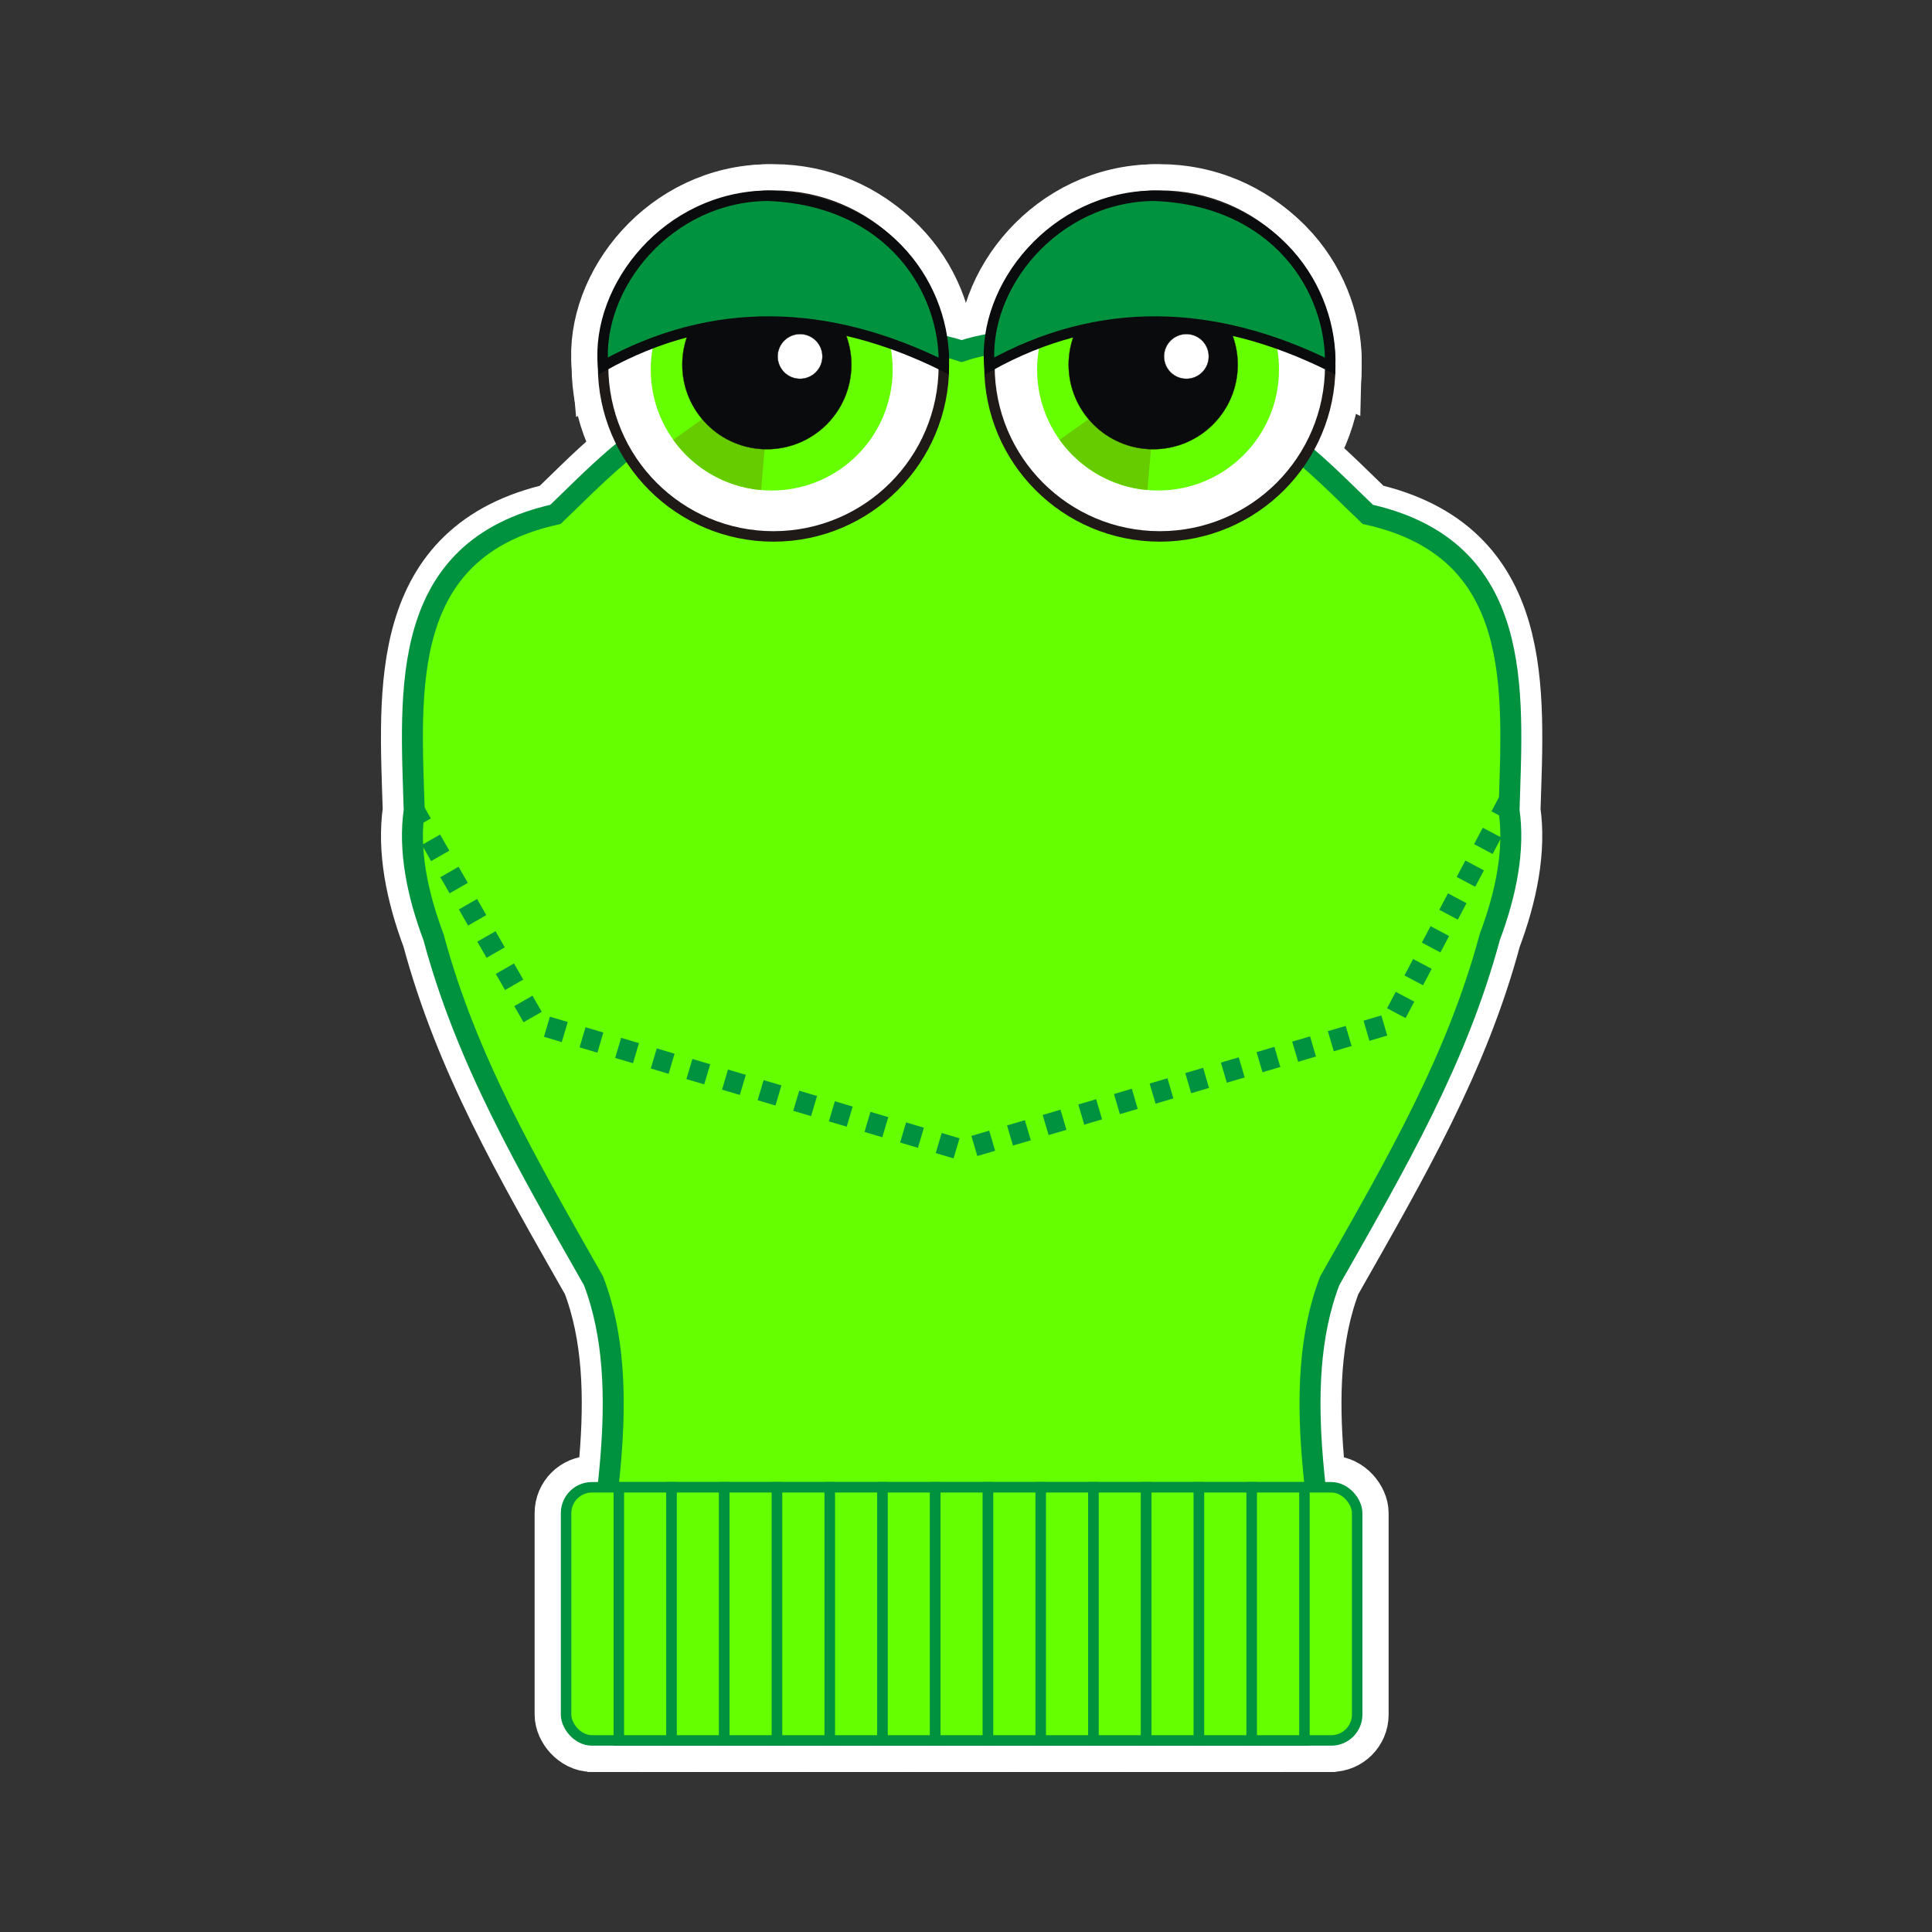 <?xml version="1.0" encoding="UTF-8"?>
<!DOCTYPE svg PUBLIC "-//W3C//DTD SVG 1.1//EN" "http://www.w3.org/Graphics/SVG/1.1/DTD/svg11.dtd">
<!-- Creator: CorelDRAW -->
<svg xmlns="http://www.w3.org/2000/svg" xml:space="preserve" width="520mm" height="520mm" style="shape-rendering:geometricPrecision; text-rendering:geometricPrecision; image-rendering:optimizeQuality; fill-rule:evenodd; clip-rule:evenodd"
viewBox="0 0 520 520">
 <rect x="0" y="0" width="520" height="520" fill="#333333" stroke="none"/>
 <defs>
  <style type="text/css">
   <![CDATA[
    .str6 {stroke:#1F1A17;stroke-width:0.076}
    .str3 {stroke:#00923F;stroke-width:2.822}
    .str7 {stroke:#0A0B0C;stroke-width:2.822}
    .str5 {stroke:#1F1A17;stroke-width:2.822}
    .str2 {stroke:#00923F;stroke-width:5.644}
    .str0 {stroke:white;stroke-width:16.933}
    .str4 {stroke:#00923F;stroke-width:5.644;stroke-dasharray:5 5}
    .str1 {stroke:white;stroke-width:16.933;stroke-dasharray:16 16}
    .fil1 {fill:none}
    .fil5 {fill:#00923F}
    .fil4 {fill:#0A0B0C}
    .fil0 {fill:white}
    .fil3 {fill:#66CC00}
    .fil2 {fill:#66FF00}
   ]]>
  </style>
 </defs>
 <g id="Capa_x0020_1">
  <g id="_337455728">
   <g>
    <g>
     <path id="_336839584" class="fil0 str0" d="M158.22 441.604c3.072,-29.912 12.807,-67.547 1.514,-96.894 -18.272,-32.155 -34.192,-59.577 -43.043,-92.438 -4.449,-11.864 -6.743,-23.528 -5.206,-34.164 -0.986,-32.344 -4.245,-70.251 38.018,-79.663 9.281,-8.829 23.344,-23.958 35.947,-27.341 11.375,-17.8 52.63,-23.648 73.373,-16.608 20.743,-7.04 61.998,-1.192 73.373,16.607 12.603,3.383 26.668,18.512 35.948,27.341 42.263,9.412 39.005,47.319 38.018,79.663 1.537,10.637 -0.757,22.3 -5.206,34.164 -8.851,32.861 -24.771,60.282 -43.044,92.438 -11.293,29.347 -1.558,66.982 1.514,96.894l-7.07 0 -2.032 0 -1 0 -2.033 0 -0.999 0 -2.035 0 -0.997 0 -2.037 0 -0.995 0 -2.039 0 -0.993 0 -2.041 0 -0.992 0 -2.043 0 -0.99 0 -2.044 0 -0.988 0 -2.046 0 -0.987 0 -2.047 0 -0.986 0 -2.048 0 -0.984 0 -2.05 0 -0.983 0 -2.051 0 -0.982 0 -2.052 0 -0.981 0 -2.053 0 -0.98 0 -2.054 0 -0.978 0 -2.056 0 -0.978 0 -2.056 0 -0.977 0 -2.057 0 -0.976 0 -2.058 0 -0.975 0 -2.059 0 -0.974 0 -2.059 0 -0.974 0 -2.06 0 -0.973 0 -2.06 0 -0.973 0 -2.061 0 -0.972 0 -2.061 0 -0.972 0 -2.062 0 -0.971 0 -2.062 0 -0.971 0 -2.062 0 -0.971 0 -2.062 0 -0.971 0 -2.063 0 -0.971 0 -2.063 0 -0.971 0 -2.063 0 -0.971 0 -2.062 0 -0.971 0 -2.062 0 -0.972 0 -2.062 0 -0.972 0 -2.062 0 -0.972 0 -2.061 0 -0.973 0 -2.061 0 -0.973 0 -2.06 0 -0.973 0 -2.06 0 -0.974 0 -2.059 0 -0.975 0 -2.058 0 -0.976 0 -2.057 0 -0.976 0 -2.057 0 -0.977 0 -2.055 0 -0.979 0 -2.054 0 -0.98 0 -2.053 0 -0.98 0 -2.053 0 -0.982 0 -2.051 0 -0.983 0 -2.05 0 -0.984 0 -2.049 0 -0.985 0 -2.047 0 -0.987 0 -2.046 0 -0.988 0 -2.044 0 -0.99 0 -2.043 0 -0.991 0 -2.041 0 -0.993 0 -2.039 0 -0.995 0 -2.037 0 -0.997 0 -2.035 0 -0.999 0 -2.034 0 -1.001 0 -2.031 0 -7.071 0z"/>
     <g>
      <rect id="_336839656" class="fil0 str0" x="152.361" y="400.303" width="212.925" height="68.136" rx="6.96" ry="6.96"/>
      <rect id="_336839944" class="fil0 str0" x="166.556" y="400.303" width="14.195" height="68.136"/>
      <rect id="_336839800" class="fil0 str0" x="180.751" y="400.303" width="14.195" height="68.136"/>
      <rect id="_336839632" class="fil0 str0" x="194.946" y="400.303" width="14.195" height="68.136"/>
      <rect id="_336839968" class="fil0 str0" x="209.141" y="400.303" width="14.195" height="68.136"/>
      <rect id="_336839080" class="fil0 str0" x="223.336" y="400.303" width="14.195" height="68.136"/>
      <rect id="_336838768" class="fil0 str0" x="237.531" y="400.303" width="14.195" height="68.136"/>
      <rect id="_336838144" class="fil0 str0" x="251.726" y="400.303" width="14.195" height="68.136"/>
      <rect id="_336837160" class="fil0 str0" x="265.921" y="400.303" width="14.195" height="68.136"/>
      <rect id="_336836464" class="fil0 str0" x="280.116" y="400.303" width="14.195" height="68.136"/>
      <rect id="_336867352" class="fil0 str0" x="294.311" y="400.303" width="14.195" height="68.136"/>
      <rect id="_336867160" class="fil0 str0" x="308.506" y="400.303" width="14.195" height="68.136"/>
      <rect id="_336867280" class="fil0 str0" x="322.701" y="400.303" width="14.195" height="68.136"/>
      <rect id="_336866920" class="fil0 str0" x="336.896" y="400.303" width="14.195" height="68.136"/>
     </g>
     <polyline id="_336866704" class="fil1 str1" points="111.023,217.346 144.372,275.506 258.763,309.462 374.33,275.506 406.52,214.804 "/>
    </g>
    <circle id="_336866584" class="fil0 str0" cx="208.18" cy="98.515" r="45.862"/>
    <circle id="_336866416" class="fil0 str0" cx="207.705" cy="99.466" r="32.555"/>
    <path id="_336866968" class="fil0 str0" d="M207.706 99.466l-2.866 32.427c-9.471,-0.835 -18.119,-5.783 -23.64,-13.525l26.506 -18.902z"/>
    <circle id="_336866560" class="fil0 str0" cx="206.395" cy="98.155" r="22.757"/>
    <circle id="_336866536" class="fil0 str0" cx="215.33" cy="95.938" r="6.015"/>
    <path id="_336865912" class="fil0 str0" d="M162.319 98.515c29.707,-16.505 60.608,-15.406 91.724,0 0.567,-20.335 -14.289,-44.548 -47.38,-45.837 -26.93,0.246 -46.281,24.494 -44.344,45.837z"/>
    <circle id="_336865840" class="fil0 str0" cx="312.169" cy="98.515" r="45.862"/>
    <circle id="_336865744" class="fil0 str0" cx="311.694" cy="99.466" r="32.555"/>
    <path id="_336866056" class="fil0 str0" d="M311.694 99.466l-2.866 32.427c-9.471,-0.835 -18.119,-5.783 -23.64,-13.525l26.506 -18.902z"/>
    <circle id="_336865960" class="fil0 str0" cx="310.384" cy="98.155" r="22.757"/>
    <circle id="_336866104" class="fil0 str0" cx="319.319" cy="95.938" r="6.015"/>
    <path id="_336865240" class="fil0 str0" d="M266.308 98.515c29.707,-16.505 60.608,-15.406 91.723,0 0.567,-20.335 -14.289,-44.548 -47.38,-45.837 -26.93,0.246 -46.281,24.494 -44.343,45.837z"/>
   </g>
   <g>
    <path id="_336864544" class="fil2 str2" d="M158.22 441.604c3.072,-29.912 12.807,-67.547 1.514,-96.894 -18.272,-32.155 -34.192,-59.577 -43.043,-92.438 -4.449,-11.864 -6.743,-23.528 -5.206,-34.164 -0.986,-32.344 -4.245,-70.251 38.018,-79.663 9.281,-8.829 23.344,-23.958 35.947,-27.341 11.375,-17.8 52.63,-23.648 73.373,-16.608 20.743,-7.04 61.998,-1.192 73.373,16.607 12.603,3.383 26.668,18.512 35.948,27.341 42.263,9.412 39.005,47.319 38.018,79.663 1.537,10.637 -0.757,22.3 -5.206,34.164 -8.851,32.861 -24.771,60.282 -43.044,92.438 -11.293,29.347 -1.558,66.982 1.514,96.894l-7.07 0 -2.032 0 -1 0 -2.033 0 -0.999 0 -2.035 0 -0.997 0 -2.037 0 -0.995 0 -2.039 0 -0.993 0 -2.041 0 -0.992 0 -2.043 0 -0.99 0 -2.044 0 -0.988 0 -2.046 0 -0.987 0 -2.047 0 -0.986 0 -2.048 0 -0.984 0 -2.05 0 -0.983 0 -2.051 0 -0.982 0 -2.052 0 -0.981 0 -2.053 0 -0.98 0 -2.054 0 -0.978 0 -2.056 0 -0.978 0 -2.056 0 -0.977 0 -2.057 0 -0.976 0 -2.058 0 -0.975 0 -2.059 0 -0.974 0 -2.059 0 -0.974 0 -2.06 0 -0.973 0 -2.06 0 -0.973 0 -2.061 0 -0.972 0 -2.061 0 -0.972 0 -2.062 0 -0.971 0 -2.062 0 -0.971 0 -2.062 0 -0.971 0 -2.062 0 -0.971 0 -2.063 0 -0.971 0 -2.063 0 -0.971 0 -2.063 0 -0.971 0 -2.062 0 -0.971 0 -2.062 0 -0.972 0 -2.062 0 -0.972 0 -2.062 0 -0.972 0 -2.061 0 -0.973 0 -2.061 0 -0.973 0 -2.06 0 -0.973 0 -2.06 0 -0.974 0 -2.059 0 -0.975 0 -2.058 0 -0.976 0 -2.057 0 -0.976 0 -2.057 0 -0.977 0 -2.055 0 -0.979 0 -2.054 0 -0.98 0 -2.053 0 -0.98 0 -2.053 0 -0.982 0 -2.051 0 -0.983 0 -2.05 0 -0.984 0 -2.049 0 -0.985 0 -2.047 0 -0.987 0 -2.046 0 -0.988 0 -2.044 0 -0.99 0 -2.043 0 -0.991 0 -2.041 0 -0.993 0 -2.039 0 -0.995 0 -2.037 0 -0.997 0 -2.035 0 -0.999 0 -2.034 0 -1.001 0 -2.031 0 -7.071 0z"/>
    <g>
     <rect id="_336863824" class="fil2 str3" x="152.361" y="400.303" width="212.925" height="68.136" rx="6.96" ry="6.96"/>
     <rect id="_336863584" class="fil2 str3" x="166.556" y="400.303" width="14.195" height="68.136"/>
     <rect id="_336863248" class="fil2 str3" x="180.751" y="400.303" width="14.195" height="68.136"/>
     <rect id="_336863128" class="fil2 str3" x="194.946" y="400.303" width="14.195" height="68.136"/>
     <rect id="_336862912" class="fil2 str3" x="209.141" y="400.303" width="14.195" height="68.136"/>
     <rect id="_336863056" class="fil2 str3" x="223.336" y="400.303" width="14.195" height="68.136"/>
     <rect id="_336862624" class="fil2 str3" x="237.531" y="400.303" width="14.195" height="68.136"/>
     <rect id="_336862960" class="fil2 str3" x="251.726" y="400.303" width="14.195" height="68.136"/>
     <rect id="_336862720" class="fil2 str3" x="265.921" y="400.303" width="14.195" height="68.136"/>
     <rect id="_336862240" class="fil2 str3" x="280.116" y="400.303" width="14.195" height="68.136"/>
     <rect id="_336861928" class="fil2 str3" x="294.311" y="400.303" width="14.195" height="68.136"/>
     <rect id="_336862000" class="fil2 str3" x="308.506" y="400.303" width="14.195" height="68.136"/>
     <rect id="_336861976" class="fil2 str3" x="322.701" y="400.303" width="14.195" height="68.136"/>
     <rect id="_336862120" class="fil2 str3" x="336.896" y="400.303" width="14.195" height="68.136"/>
    </g>
    <polyline id="_336861904" class="fil1 str4" points="111.023,217.346 144.372,275.506 258.763,309.462 374.33,275.506 406.52,214.804 "/>
   </g>
   <circle id="_336861016" class="fil0 str5" cx="208.18" cy="98.515" r="45.862"/>
   <circle id="_336861688" class="fil2" cx="207.705" cy="99.466" r="32.555"/>
   <path id="_336860968" class="fil3" d="M207.706 99.466l-2.866 32.427c-9.471,-0.835 -18.119,-5.783 -23.64,-13.525l26.506 -18.902z"/>
   <circle id="_336861592" class="fil4 str6" cx="206.395" cy="98.155" r="22.757"/>
   <circle id="_336861448" class="fil0 str6" cx="215.33" cy="95.938" r="6.015"/>
   <path id="_336861400" class="fil5 str7" d="M162.319 98.515c29.707,-16.505 60.608,-15.406 91.724,0 0.567,-20.335 -14.289,-44.548 -47.38,-45.837 -26.93,0.246 -46.281,24.494 -44.344,45.837z"/>
   <circle id="_336861496" class="fil0 str5" cx="312.169" cy="98.515" r="45.862"/>
   <circle id="_336861232" class="fil2" cx="311.694" cy="99.466" r="32.555"/>
   <path id="_336860488" class="fil3" d="M311.694 99.466l-2.866 32.427c-9.471,-0.835 -18.119,-5.783 -23.64,-13.525l26.506 -18.902z"/>
   <circle id="_336860200" class="fil4 str6" cx="310.384" cy="98.155" r="22.757"/>
   <circle id="_336860464" class="fil0 str6" cx="319.319" cy="95.938" r="6.015"/>
   <path id="_336860800" class="fil5 str7" d="M266.308 98.515c29.707,-16.505 60.608,-15.406 91.723,0 0.567,-20.335 -14.289,-44.548 -47.38,-45.837 -26.93,0.246 -46.281,24.494 -44.343,45.837z"/>
  </g>
 </g>
</svg>
